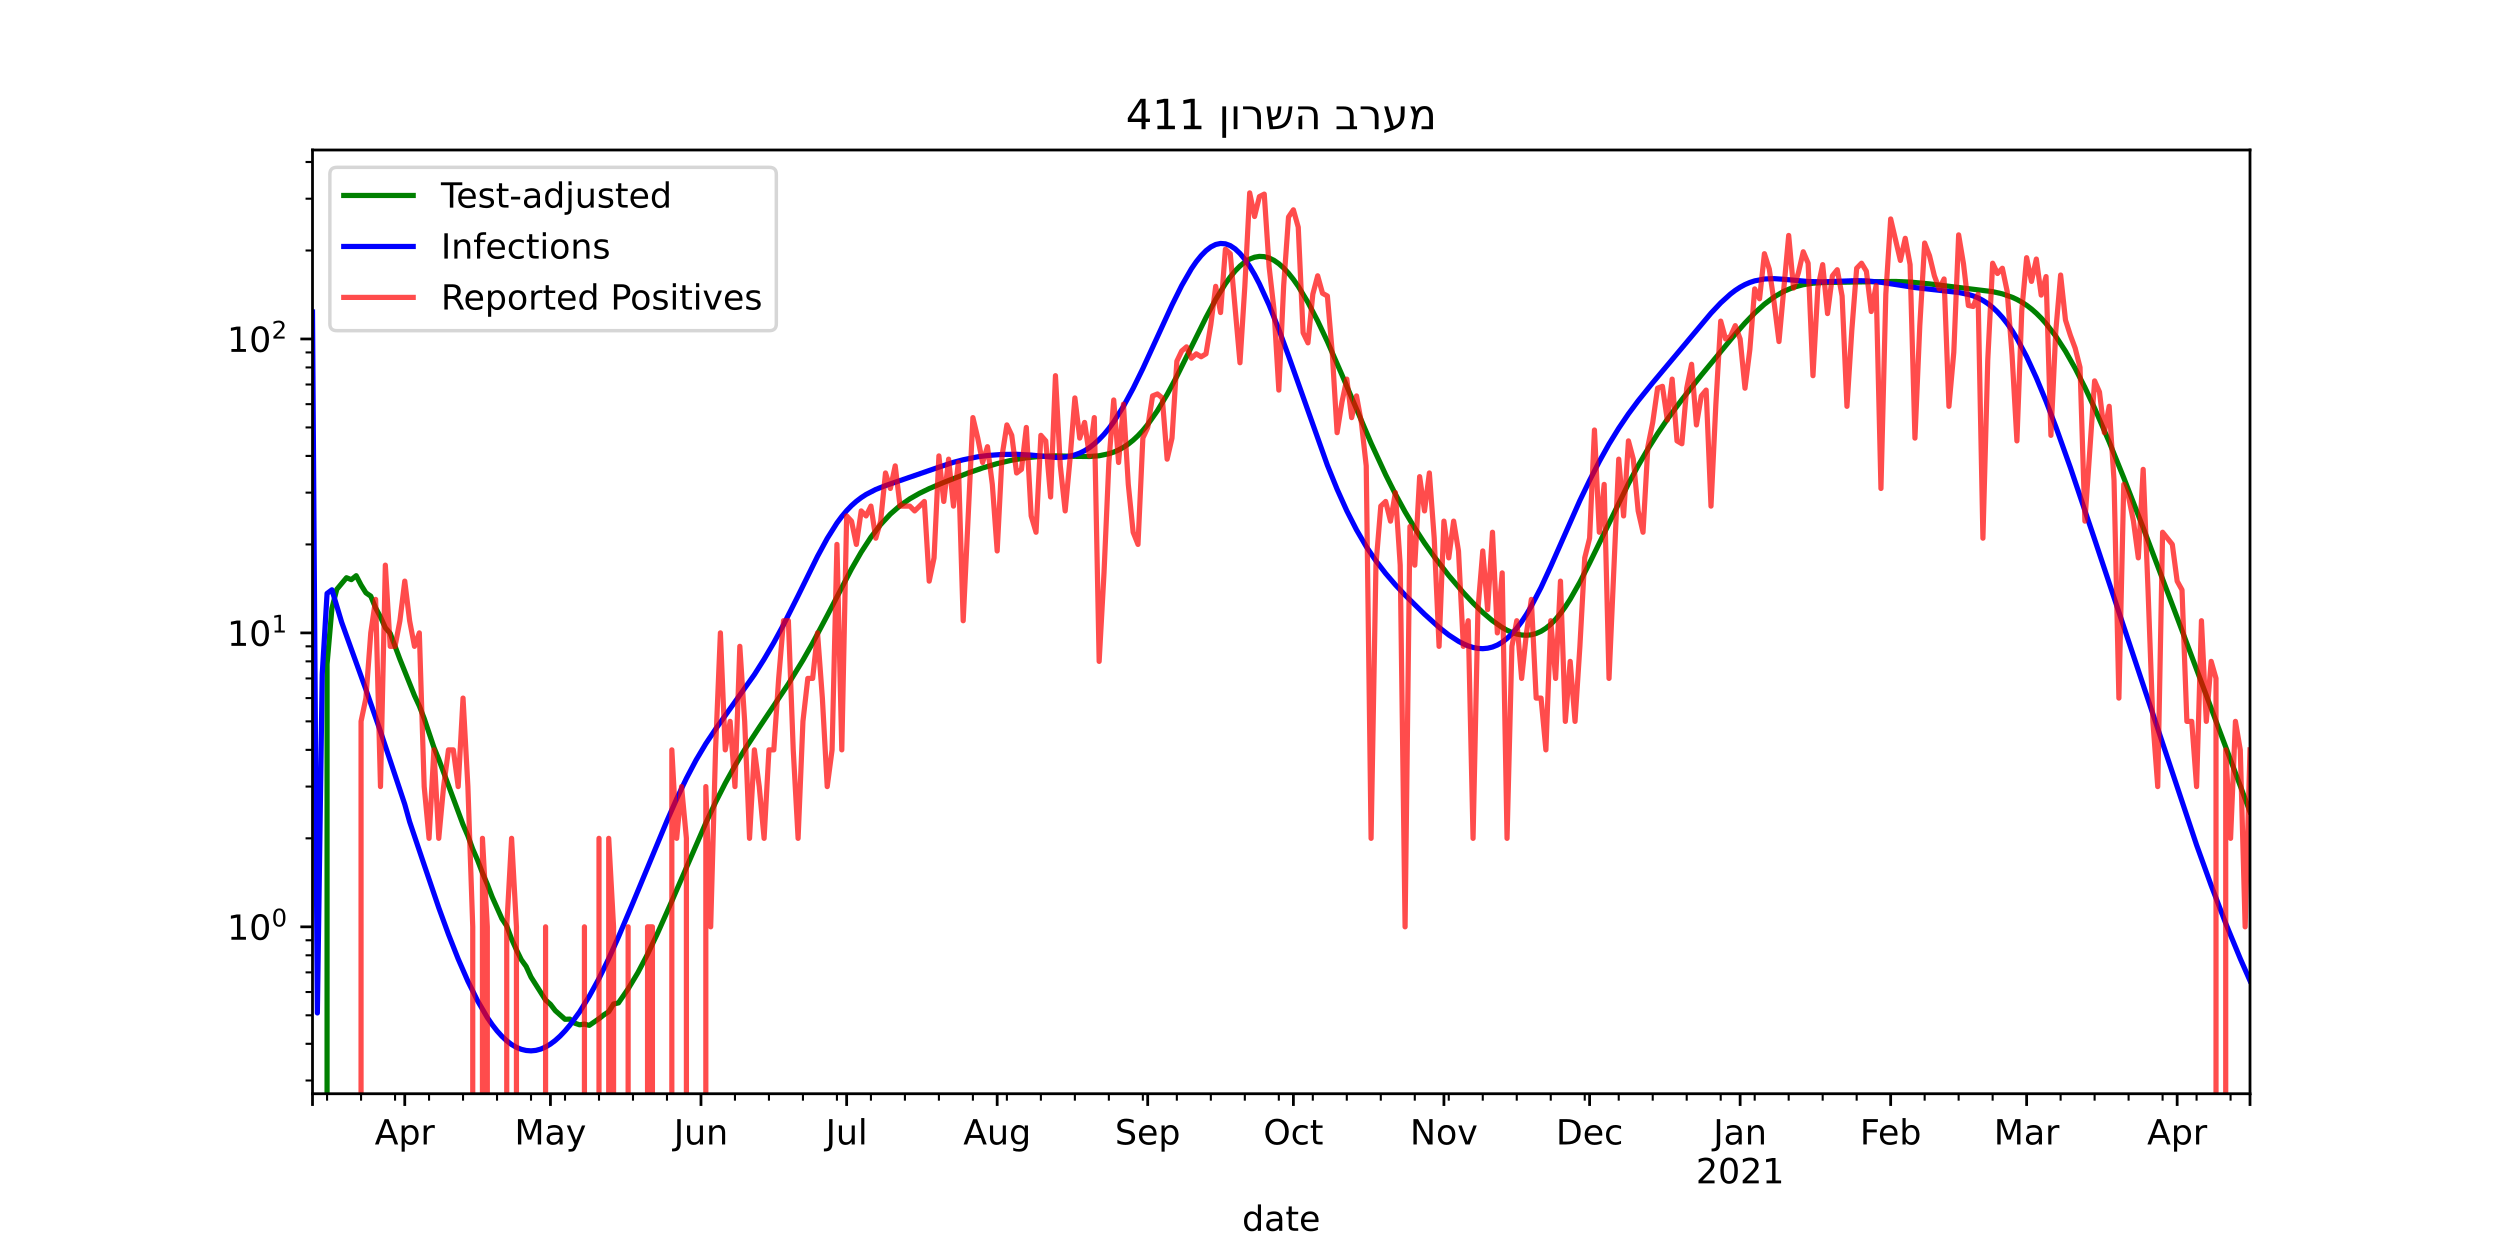 <?xml version="1.0" encoding="utf-8" standalone="no"?>
<!DOCTYPE svg PUBLIC "-//W3C//DTD SVG 1.1//EN"
  "http://www.w3.org/Graphics/SVG/1.1/DTD/svg11.dtd">
<!-- Created with matplotlib (https://matplotlib.org/) -->
<svg height="360pt" version="1.1" viewBox="0 0 720 360" width="720pt" xmlns="http://www.w3.org/2000/svg" xmlns:xlink="http://www.w3.org/1999/xlink">
 <defs>
  <style type="text/css">*{stroke-linecap:butt;stroke-linejoin:round;}</style>
 </defs>
 <g id="figure_1">
  <g id="patch_1">
   <path d="M 0 360 
L 720 360 
L 720 0 
L 0 0 
z
" style="fill:#ffffff;"/>
  </g>
  <g id="axes_1">
   <g id="patch_2">
    <path d="M 90 315 
L 648 315 
L 648 43.2 
L 90 43.2 
z
" style="fill:#ffffff;"/>
   </g>
   <g id="matplotlib.axis_1">
    <g id="xtick_1">
     <g id="line2d_1">
      <defs>
       <path d="M 0 0 
L 0 3.5 
" id="m0751a3c894" style="stroke:#000000;stroke-width:0.8;"/>
      </defs>
      <g>
       <use style="stroke:#000000;stroke-width:0.8;" x="90" xlink:href="#m0751a3c894" y="315"/>
      </g>
     </g>
    </g>
    <g id="xtick_2">
     <g id="line2d_2">
      <g>
       <use style="stroke:#000000;stroke-width:0.8;" x="116.571" xlink:href="#m0751a3c894" y="315"/>
      </g>
     </g>
     <g id="text_1">
      <!-- Apr -->
      <g transform="translate(107.921 329.598)scale(0.1 -0.1)">
       <defs>
        <path d="M 34.188 63.188 
L 20.797 26.906 
L 47.609 26.906 
z
M 28.609 72.906 
L 39.797 72.906 
L 67.578 0 
L 57.328 0 
L 50.688 18.703 
L 17.828 18.703 
L 11.188 0 
L 0.781 0 
z
" id="DejaVuSans-65"/>
        <path d="M 18.109 8.203 
L 18.109 -20.797 
L 9.078 -20.797 
L 9.078 54.688 
L 18.109 54.688 
L 18.109 46.391 
Q 20.953 51.266 25.266 53.625 
Q 29.594 56 35.594 56 
Q 45.562 56 51.781 48.094 
Q 58.016 40.188 58.016 27.297 
Q 58.016 14.406 51.781 6.484 
Q 45.562 -1.422 35.594 -1.422 
Q 29.594 -1.422 25.266 0.953 
Q 20.953 3.328 18.109 8.203 
z
M 48.688 27.297 
Q 48.688 37.203 44.609 42.844 
Q 40.531 48.484 33.406 48.484 
Q 26.266 48.484 22.188 42.844 
Q 18.109 37.203 18.109 27.297 
Q 18.109 17.391 22.188 11.75 
Q 26.266 6.109 33.406 6.109 
Q 40.531 6.109 44.609 11.75 
Q 48.688 17.391 48.688 27.297 
z
" id="DejaVuSans-112"/>
        <path d="M 41.109 46.297 
Q 39.594 47.172 37.812 47.578 
Q 36.031 48 33.891 48 
Q 26.266 48 22.188 43.047 
Q 18.109 38.094 18.109 28.812 
L 18.109 0 
L 9.078 0 
L 9.078 54.688 
L 18.109 54.688 
L 18.109 46.188 
Q 20.953 51.172 25.484 53.578 
Q 30.031 56 36.531 56 
Q 37.453 56 38.578 55.875 
Q 39.703 55.766 41.062 55.516 
z
" id="DejaVuSans-114"/>
       </defs>
       <use xlink:href="#DejaVuSans-65"/>
       <use x="68.408" xlink:href="#DejaVuSans-112"/>
       <use x="131.885" xlink:href="#DejaVuSans-114"/>
      </g>
     </g>
    </g>
    <g id="xtick_3">
     <g id="line2d_3">
      <g>
       <use style="stroke:#000000;stroke-width:0.8;" x="158.526" xlink:href="#m0751a3c894" y="315"/>
      </g>
     </g>
     <g id="text_2">
      <!-- May -->
      <g transform="translate(148.189 329.598)scale(0.1 -0.1)">
       <defs>
        <path d="M 9.812 72.906 
L 24.516 72.906 
L 43.109 23.297 
L 61.812 72.906 
L 76.516 72.906 
L 76.516 0 
L 66.891 0 
L 66.891 64.016 
L 48.094 14.016 
L 38.188 14.016 
L 19.391 64.016 
L 19.391 0 
L 9.812 0 
z
" id="DejaVuSans-77"/>
        <path d="M 34.281 27.484 
Q 23.391 27.484 19.188 25 
Q 14.984 22.516 14.984 16.5 
Q 14.984 11.719 18.141 8.906 
Q 21.297 6.109 26.703 6.109 
Q 34.188 6.109 38.703 11.406 
Q 43.219 16.703 43.219 25.484 
L 43.219 27.484 
z
M 52.203 31.203 
L 52.203 0 
L 43.219 0 
L 43.219 8.297 
Q 40.141 3.328 35.547 0.953 
Q 30.953 -1.422 24.312 -1.422 
Q 15.922 -1.422 10.953 3.297 
Q 6 8.016 6 15.922 
Q 6 25.141 12.172 29.828 
Q 18.359 34.516 30.609 34.516 
L 43.219 34.516 
L 43.219 35.406 
Q 43.219 41.609 39.141 45 
Q 35.062 48.391 27.688 48.391 
Q 23 48.391 18.547 47.266 
Q 14.109 46.141 10.016 43.891 
L 10.016 52.203 
Q 14.938 54.109 19.578 55.047 
Q 24.219 56 28.609 56 
Q 40.484 56 46.344 49.844 
Q 52.203 43.703 52.203 31.203 
z
" id="DejaVuSans-97"/>
        <path d="M 32.172 -5.078 
Q 28.375 -14.844 24.75 -17.812 
Q 21.141 -20.797 15.094 -20.797 
L 7.906 -20.797 
L 7.906 -13.281 
L 13.188 -13.281 
Q 16.891 -13.281 18.938 -11.516 
Q 21 -9.766 23.484 -3.219 
L 25.094 0.875 
L 2.984 54.688 
L 12.5 54.688 
L 29.594 11.922 
L 46.688 54.688 
L 56.203 54.688 
z
" id="DejaVuSans-121"/>
       </defs>
       <use xlink:href="#DejaVuSans-77"/>
       <use x="86.279" xlink:href="#DejaVuSans-97"/>
       <use x="147.559" xlink:href="#DejaVuSans-121"/>
      </g>
     </g>
    </g>
    <g id="xtick_4">
     <g id="line2d_4">
      <g>
       <use style="stroke:#000000;stroke-width:0.8;" x="201.88" xlink:href="#m0751a3c894" y="315"/>
      </g>
     </g>
     <g id="text_3">
      <!-- Jun -->
      <g transform="translate(194.067 329.598)scale(0.1 -0.1)">
       <defs>
        <path d="M 9.812 72.906 
L 19.672 72.906 
L 19.672 5.078 
Q 19.672 -8.109 14.672 -14.062 
Q 9.672 -20.016 -1.422 -20.016 
L -5.172 -20.016 
L -5.172 -11.719 
L -2.094 -11.719 
Q 4.438 -11.719 7.125 -8.047 
Q 9.812 -4.391 9.812 5.078 
z
" id="DejaVuSans-74"/>
        <path d="M 8.5 21.578 
L 8.5 54.688 
L 17.484 54.688 
L 17.484 21.922 
Q 17.484 14.156 20.5 10.266 
Q 23.531 6.391 29.594 6.391 
Q 36.859 6.391 41.078 11.031 
Q 45.312 15.672 45.312 23.688 
L 45.312 54.688 
L 54.297 54.688 
L 54.297 0 
L 45.312 0 
L 45.312 8.406 
Q 42.047 3.422 37.719 1 
Q 33.406 -1.422 27.688 -1.422 
Q 18.266 -1.422 13.375 4.438 
Q 8.5 10.297 8.5 21.578 
z
M 31.109 56 
z
" id="DejaVuSans-117"/>
        <path d="M 54.891 33.016 
L 54.891 0 
L 45.906 0 
L 45.906 32.719 
Q 45.906 40.484 42.875 44.328 
Q 39.844 48.188 33.797 48.188 
Q 26.516 48.188 22.312 43.547 
Q 18.109 38.922 18.109 30.906 
L 18.109 0 
L 9.078 0 
L 9.078 54.688 
L 18.109 54.688 
L 18.109 46.188 
Q 21.344 51.125 25.703 53.562 
Q 30.078 56 35.797 56 
Q 45.219 56 50.047 50.172 
Q 54.891 44.344 54.891 33.016 
z
" id="DejaVuSans-110"/>
       </defs>
       <use xlink:href="#DejaVuSans-74"/>
       <use x="29.492" xlink:href="#DejaVuSans-117"/>
       <use x="92.871" xlink:href="#DejaVuSans-110"/>
      </g>
     </g>
    </g>
    <g id="xtick_5">
     <g id="line2d_5">
      <g>
       <use style="stroke:#000000;stroke-width:0.8;" x="243.835" xlink:href="#m0751a3c894" y="315"/>
      </g>
     </g>
     <g id="text_4">
      <!-- Jul -->
      <g transform="translate(237.802 329.598)scale(0.1 -0.1)">
       <defs>
        <path d="M 9.422 75.984 
L 18.406 75.984 
L 18.406 0 
L 9.422 0 
z
" id="DejaVuSans-108"/>
       </defs>
       <use xlink:href="#DejaVuSans-74"/>
       <use x="29.492" xlink:href="#DejaVuSans-117"/>
       <use x="92.871" xlink:href="#DejaVuSans-108"/>
      </g>
     </g>
    </g>
    <g id="xtick_6">
     <g id="line2d_6">
      <g>
       <use style="stroke:#000000;stroke-width:0.8;" x="287.188" xlink:href="#m0751a3c894" y="315"/>
      </g>
     </g>
     <g id="text_5">
      <!-- Aug -->
      <g transform="translate(277.425 329.598)scale(0.1 -0.1)">
       <defs>
        <path d="M 45.406 27.984 
Q 45.406 37.75 41.375 43.109 
Q 37.359 48.484 30.078 48.484 
Q 22.859 48.484 18.828 43.109 
Q 14.797 37.75 14.797 27.984 
Q 14.797 18.266 18.828 12.891 
Q 22.859 7.516 30.078 7.516 
Q 37.359 7.516 41.375 12.891 
Q 45.406 18.266 45.406 27.984 
z
M 54.391 6.781 
Q 54.391 -7.172 48.188 -13.984 
Q 42 -20.797 29.203 -20.797 
Q 24.469 -20.797 20.266 -20.094 
Q 16.062 -19.391 12.109 -17.922 
L 12.109 -9.188 
Q 16.062 -11.328 19.922 -12.344 
Q 23.781 -13.375 27.781 -13.375 
Q 36.625 -13.375 41.016 -8.766 
Q 45.406 -4.156 45.406 5.172 
L 45.406 9.625 
Q 42.625 4.781 38.281 2.391 
Q 33.938 0 27.875 0 
Q 17.828 0 11.672 7.656 
Q 5.516 15.328 5.516 27.984 
Q 5.516 40.672 11.672 48.328 
Q 17.828 56 27.875 56 
Q 33.938 56 38.281 53.609 
Q 42.625 51.219 45.406 46.391 
L 45.406 54.688 
L 54.391 54.688 
z
" id="DejaVuSans-103"/>
       </defs>
       <use xlink:href="#DejaVuSans-65"/>
       <use x="68.408" xlink:href="#DejaVuSans-117"/>
       <use x="131.787" xlink:href="#DejaVuSans-103"/>
      </g>
     </g>
    </g>
    <g id="xtick_7">
     <g id="line2d_7">
      <g>
       <use style="stroke:#000000;stroke-width:0.8;" x="330.541" xlink:href="#m0751a3c894" y="315"/>
      </g>
     </g>
     <g id="text_6">
      <!-- Sep -->
      <g transform="translate(321.116 329.598)scale(0.1 -0.1)">
       <defs>
        <path d="M 53.516 70.516 
L 53.516 60.891 
Q 47.906 63.578 42.922 64.891 
Q 37.938 66.219 33.297 66.219 
Q 25.25 66.219 20.875 63.094 
Q 16.5 59.969 16.5 54.203 
Q 16.5 49.359 19.406 46.891 
Q 22.312 44.438 30.422 42.922 
L 36.375 41.703 
Q 47.406 39.594 52.656 34.297 
Q 57.906 29 57.906 20.125 
Q 57.906 9.516 50.797 4.047 
Q 43.703 -1.422 29.984 -1.422 
Q 24.812 -1.422 18.969 -0.25 
Q 13.141 0.922 6.891 3.219 
L 6.891 13.375 
Q 12.891 10.016 18.656 8.297 
Q 24.422 6.594 29.984 6.594 
Q 38.422 6.594 43.016 9.906 
Q 47.609 13.234 47.609 19.391 
Q 47.609 24.75 44.312 27.781 
Q 41.016 30.812 33.5 32.328 
L 27.484 33.5 
Q 16.453 35.688 11.516 40.375 
Q 6.594 45.062 6.594 53.422 
Q 6.594 63.094 13.406 68.656 
Q 20.219 74.219 32.172 74.219 
Q 37.312 74.219 42.625 73.281 
Q 47.953 72.359 53.516 70.516 
z
" id="DejaVuSans-83"/>
        <path d="M 56.203 29.594 
L 56.203 25.203 
L 14.891 25.203 
Q 15.484 15.922 20.484 11.062 
Q 25.484 6.203 34.422 6.203 
Q 39.594 6.203 44.453 7.469 
Q 49.312 8.734 54.109 11.281 
L 54.109 2.781 
Q 49.266 0.734 44.188 -0.344 
Q 39.109 -1.422 33.891 -1.422 
Q 20.797 -1.422 13.156 6.188 
Q 5.516 13.812 5.516 26.812 
Q 5.516 40.234 12.766 48.109 
Q 20.016 56 32.328 56 
Q 43.359 56 49.781 48.891 
Q 56.203 41.797 56.203 29.594 
z
M 47.219 32.234 
Q 47.125 39.594 43.094 43.984 
Q 39.062 48.391 32.422 48.391 
Q 24.906 48.391 20.391 44.141 
Q 15.875 39.891 15.188 32.172 
z
" id="DejaVuSans-101"/>
       </defs>
       <use xlink:href="#DejaVuSans-83"/>
       <use x="63.477" xlink:href="#DejaVuSans-101"/>
       <use x="125" xlink:href="#DejaVuSans-112"/>
      </g>
     </g>
    </g>
    <g id="xtick_8">
     <g id="line2d_8">
      <g>
       <use style="stroke:#000000;stroke-width:0.8;" x="372.496" xlink:href="#m0751a3c894" y="315"/>
      </g>
     </g>
     <g id="text_7">
      <!-- Oct -->
      <g transform="translate(363.851 329.598)scale(0.1 -0.1)">
       <defs>
        <path d="M 39.406 66.219 
Q 28.656 66.219 22.328 58.203 
Q 16.016 50.203 16.016 36.375 
Q 16.016 22.609 22.328 14.594 
Q 28.656 6.594 39.406 6.594 
Q 50.141 6.594 56.422 14.594 
Q 62.703 22.609 62.703 36.375 
Q 62.703 50.203 56.422 58.203 
Q 50.141 66.219 39.406 66.219 
z
M 39.406 74.219 
Q 54.734 74.219 63.906 63.938 
Q 73.094 53.656 73.094 36.375 
Q 73.094 19.141 63.906 8.859 
Q 54.734 -1.422 39.406 -1.422 
Q 24.031 -1.422 14.812 8.828 
Q 5.609 19.094 5.609 36.375 
Q 5.609 53.656 14.812 63.938 
Q 24.031 74.219 39.406 74.219 
z
" id="DejaVuSans-79"/>
        <path d="M 48.781 52.594 
L 48.781 44.188 
Q 44.969 46.297 41.141 47.344 
Q 37.312 48.391 33.406 48.391 
Q 24.656 48.391 19.812 42.844 
Q 14.984 37.312 14.984 27.297 
Q 14.984 17.281 19.812 11.734 
Q 24.656 6.203 33.406 6.203 
Q 37.312 6.203 41.141 7.25 
Q 44.969 8.297 48.781 10.406 
L 48.781 2.094 
Q 45.016 0.344 40.984 -0.531 
Q 36.969 -1.422 32.422 -1.422 
Q 20.062 -1.422 12.781 6.344 
Q 5.516 14.109 5.516 27.297 
Q 5.516 40.672 12.859 48.328 
Q 20.219 56 33.016 56 
Q 37.156 56 41.109 55.141 
Q 45.062 54.297 48.781 52.594 
z
" id="DejaVuSans-99"/>
        <path d="M 18.312 70.219 
L 18.312 54.688 
L 36.812 54.688 
L 36.812 47.703 
L 18.312 47.703 
L 18.312 18.016 
Q 18.312 11.328 20.141 9.422 
Q 21.969 7.516 27.594 7.516 
L 36.812 7.516 
L 36.812 0 
L 27.594 0 
Q 17.188 0 13.234 3.875 
Q 9.281 7.766 9.281 18.016 
L 9.281 47.703 
L 2.688 47.703 
L 2.688 54.688 
L 9.281 54.688 
L 9.281 70.219 
z
" id="DejaVuSans-116"/>
       </defs>
       <use xlink:href="#DejaVuSans-79"/>
       <use x="78.711" xlink:href="#DejaVuSans-99"/>
       <use x="133.691" xlink:href="#DejaVuSans-116"/>
      </g>
     </g>
    </g>
    <g id="xtick_9">
     <g id="line2d_9">
      <g>
       <use style="stroke:#000000;stroke-width:0.8;" x="415.85" xlink:href="#m0751a3c894" y="315"/>
      </g>
     </g>
     <g id="text_8">
      <!-- Nov -->
      <g transform="translate(406.09 329.598)scale(0.1 -0.1)">
       <defs>
        <path d="M 9.812 72.906 
L 23.094 72.906 
L 55.422 11.922 
L 55.422 72.906 
L 64.984 72.906 
L 64.984 0 
L 51.703 0 
L 19.391 60.984 
L 19.391 0 
L 9.812 0 
z
" id="DejaVuSans-78"/>
        <path d="M 30.609 48.391 
Q 23.391 48.391 19.188 42.75 
Q 14.984 37.109 14.984 27.297 
Q 14.984 17.484 19.156 11.844 
Q 23.344 6.203 30.609 6.203 
Q 37.797 6.203 41.984 11.859 
Q 46.188 17.531 46.188 27.297 
Q 46.188 37.016 41.984 42.703 
Q 37.797 48.391 30.609 48.391 
z
M 30.609 56 
Q 42.328 56 49.016 48.375 
Q 55.719 40.766 55.719 27.297 
Q 55.719 13.875 49.016 6.219 
Q 42.328 -1.422 30.609 -1.422 
Q 18.844 -1.422 12.172 6.219 
Q 5.516 13.875 5.516 27.297 
Q 5.516 40.766 12.172 48.375 
Q 18.844 56 30.609 56 
z
" id="DejaVuSans-111"/>
        <path d="M 2.984 54.688 
L 12.5 54.688 
L 29.594 8.797 
L 46.688 54.688 
L 56.203 54.688 
L 35.688 0 
L 23.484 0 
z
" id="DejaVuSans-118"/>
       </defs>
       <use xlink:href="#DejaVuSans-78"/>
       <use x="74.805" xlink:href="#DejaVuSans-111"/>
       <use x="135.986" xlink:href="#DejaVuSans-118"/>
      </g>
     </g>
    </g>
    <g id="xtick_10">
     <g id="line2d_10">
      <g>
       <use style="stroke:#000000;stroke-width:0.8;" x="457.805" xlink:href="#m0751a3c894" y="315"/>
      </g>
     </g>
     <g id="text_9">
      <!-- Dec -->
      <g transform="translate(448.129 329.598)scale(0.1 -0.1)">
       <defs>
        <path d="M 19.672 64.797 
L 19.672 8.109 
L 31.594 8.109 
Q 46.688 8.109 53.688 14.938 
Q 60.688 21.781 60.688 36.531 
Q 60.688 51.172 53.688 57.984 
Q 46.688 64.797 31.594 64.797 
z
M 9.812 72.906 
L 30.078 72.906 
Q 51.266 72.906 61.172 64.094 
Q 71.094 55.281 71.094 36.531 
Q 71.094 17.672 61.125 8.828 
Q 51.172 0 30.078 0 
L 9.812 0 
z
" id="DejaVuSans-68"/>
       </defs>
       <use xlink:href="#DejaVuSans-68"/>
       <use x="77.002" xlink:href="#DejaVuSans-101"/>
       <use x="138.525" xlink:href="#DejaVuSans-99"/>
      </g>
     </g>
    </g>
    <g id="xtick_11">
     <g id="line2d_11">
      <g>
       <use style="stroke:#000000;stroke-width:0.8;" x="501.158" xlink:href="#m0751a3c894" y="315"/>
      </g>
     </g>
     <g id="text_10">
      <!-- Jan -->
      <g transform="translate(493.45 329.598)scale(0.1 -0.1)">
       <use xlink:href="#DejaVuSans-74"/>
       <use x="29.492" xlink:href="#DejaVuSans-97"/>
       <use x="90.771" xlink:href="#DejaVuSans-110"/>
      </g>
      <!-- 2021 -->
      <g transform="translate(488.433 340.796)scale(0.1 -0.1)">
       <defs>
        <path d="M 19.188 8.297 
L 53.609 8.297 
L 53.609 0 
L 7.328 0 
L 7.328 8.297 
Q 12.938 14.109 22.625 23.891 
Q 32.328 33.688 34.812 36.531 
Q 39.547 41.844 41.422 45.531 
Q 43.312 49.219 43.312 52.781 
Q 43.312 58.594 39.234 62.25 
Q 35.156 65.922 28.609 65.922 
Q 23.969 65.922 18.812 64.312 
Q 13.672 62.703 7.812 59.422 
L 7.812 69.391 
Q 13.766 71.781 18.938 73 
Q 24.125 74.219 28.422 74.219 
Q 39.75 74.219 46.484 68.547 
Q 53.219 62.891 53.219 53.422 
Q 53.219 48.922 51.531 44.891 
Q 49.859 40.875 45.406 35.406 
Q 44.188 33.984 37.641 27.219 
Q 31.109 20.453 19.188 8.297 
z
" id="DejaVuSans-50"/>
        <path d="M 31.781 66.406 
Q 24.172 66.406 20.328 58.906 
Q 16.5 51.422 16.5 36.375 
Q 16.5 21.391 20.328 13.891 
Q 24.172 6.391 31.781 6.391 
Q 39.453 6.391 43.281 13.891 
Q 47.125 21.391 47.125 36.375 
Q 47.125 51.422 43.281 58.906 
Q 39.453 66.406 31.781 66.406 
z
M 31.781 74.219 
Q 44.047 74.219 50.516 64.516 
Q 56.984 54.828 56.984 36.375 
Q 56.984 17.969 50.516 8.266 
Q 44.047 -1.422 31.781 -1.422 
Q 19.531 -1.422 13.062 8.266 
Q 6.594 17.969 6.594 36.375 
Q 6.594 54.828 13.062 64.516 
Q 19.531 74.219 31.781 74.219 
z
" id="DejaVuSans-48"/>
        <path d="M 12.406 8.297 
L 28.516 8.297 
L 28.516 63.922 
L 10.984 60.406 
L 10.984 69.391 
L 28.422 72.906 
L 38.281 72.906 
L 38.281 8.297 
L 54.391 8.297 
L 54.391 0 
L 12.406 0 
z
" id="DejaVuSans-49"/>
       </defs>
       <use xlink:href="#DejaVuSans-50"/>
       <use x="63.623" xlink:href="#DejaVuSans-48"/>
       <use x="127.246" xlink:href="#DejaVuSans-50"/>
       <use x="190.869" xlink:href="#DejaVuSans-49"/>
      </g>
     </g>
    </g>
    <g id="xtick_12">
     <g id="line2d_12">
      <g>
       <use style="stroke:#000000;stroke-width:0.8;" x="544.511" xlink:href="#m0751a3c894" y="315"/>
      </g>
     </g>
     <g id="text_11">
      <!-- Feb -->
      <g transform="translate(535.66 329.598)scale(0.1 -0.1)">
       <defs>
        <path d="M 9.812 72.906 
L 51.703 72.906 
L 51.703 64.594 
L 19.672 64.594 
L 19.672 43.109 
L 48.578 43.109 
L 48.578 34.812 
L 19.672 34.812 
L 19.672 0 
L 9.812 0 
z
" id="DejaVuSans-70"/>
        <path d="M 48.688 27.297 
Q 48.688 37.203 44.609 42.844 
Q 40.531 48.484 33.406 48.484 
Q 26.266 48.484 22.188 42.844 
Q 18.109 37.203 18.109 27.297 
Q 18.109 17.391 22.188 11.75 
Q 26.266 6.109 33.406 6.109 
Q 40.531 6.109 44.609 11.75 
Q 48.688 17.391 48.688 27.297 
z
M 18.109 46.391 
Q 20.953 51.266 25.266 53.625 
Q 29.594 56 35.594 56 
Q 45.562 56 51.781 48.094 
Q 58.016 40.188 58.016 27.297 
Q 58.016 14.406 51.781 6.484 
Q 45.562 -1.422 35.594 -1.422 
Q 29.594 -1.422 25.266 0.953 
Q 20.953 3.328 18.109 8.203 
L 18.109 0 
L 9.078 0 
L 9.078 75.984 
L 18.109 75.984 
z
" id="DejaVuSans-98"/>
       </defs>
       <use xlink:href="#DejaVuSans-70"/>
       <use x="52.02" xlink:href="#DejaVuSans-101"/>
       <use x="113.543" xlink:href="#DejaVuSans-98"/>
      </g>
     </g>
    </g>
    <g id="xtick_13">
     <g id="line2d_13">
      <g>
       <use style="stroke:#000000;stroke-width:0.8;" x="583.669" xlink:href="#m0751a3c894" y="315"/>
      </g>
     </g>
     <g id="text_12">
      <!-- Mar -->
      <g transform="translate(574.236 329.598)scale(0.1 -0.1)">
       <use xlink:href="#DejaVuSans-77"/>
       <use x="86.279" xlink:href="#DejaVuSans-97"/>
       <use x="147.559" xlink:href="#DejaVuSans-114"/>
      </g>
     </g>
    </g>
    <g id="xtick_14">
     <g id="line2d_14">
      <g>
       <use style="stroke:#000000;stroke-width:0.8;" x="627.023" xlink:href="#m0751a3c894" y="315"/>
      </g>
     </g>
     <g id="text_13">
      <!-- Apr -->
      <g transform="translate(618.373 329.598)scale(0.1 -0.1)">
       <use xlink:href="#DejaVuSans-65"/>
       <use x="68.408" xlink:href="#DejaVuSans-112"/>
       <use x="131.885" xlink:href="#DejaVuSans-114"/>
      </g>
     </g>
    </g>
    <g id="xtick_15">
     <g id="line2d_15">
      <g>
       <use style="stroke:#000000;stroke-width:0.8;" x="648" xlink:href="#m0751a3c894" y="315"/>
      </g>
     </g>
    </g>
    <g id="xtick_16">
     <g id="line2d_16">
      <defs>
       <path d="M 0 0 
L 0 2 
" id="m1585ba8f4c" style="stroke:#000000;stroke-width:0.6;"/>
      </defs>
      <g>
       <use style="stroke:#000000;stroke-width:0.6;" x="94.195" xlink:href="#m1585ba8f4c" y="315"/>
      </g>
     </g>
    </g>
    <g id="xtick_17">
     <g id="line2d_17">
      <g>
       <use style="stroke:#000000;stroke-width:0.6;" x="103.985" xlink:href="#m1585ba8f4c" y="315"/>
      </g>
     </g>
    </g>
    <g id="xtick_18">
     <g id="line2d_18">
      <g>
       <use style="stroke:#000000;stroke-width:0.6;" x="113.774" xlink:href="#m1585ba8f4c" y="315"/>
      </g>
     </g>
    </g>
    <g id="xtick_19">
     <g id="line2d_19">
      <g>
       <use style="stroke:#000000;stroke-width:0.6;" x="123.564" xlink:href="#m1585ba8f4c" y="315"/>
      </g>
     </g>
    </g>
    <g id="xtick_20">
     <g id="line2d_20">
      <g>
       <use style="stroke:#000000;stroke-width:0.6;" x="133.353" xlink:href="#m1585ba8f4c" y="315"/>
      </g>
     </g>
    </g>
    <g id="xtick_21">
     <g id="line2d_21">
      <g>
       <use style="stroke:#000000;stroke-width:0.6;" x="143.143" xlink:href="#m1585ba8f4c" y="315"/>
      </g>
     </g>
    </g>
    <g id="xtick_22">
     <g id="line2d_22">
      <g>
       <use style="stroke:#000000;stroke-width:0.6;" x="152.932" xlink:href="#m1585ba8f4c" y="315"/>
      </g>
     </g>
    </g>
    <g id="xtick_23">
     <g id="line2d_23">
      <g>
       <use style="stroke:#000000;stroke-width:0.6;" x="162.722" xlink:href="#m1585ba8f4c" y="315"/>
      </g>
     </g>
    </g>
    <g id="xtick_24">
     <g id="line2d_24">
      <g>
       <use style="stroke:#000000;stroke-width:0.6;" x="172.511" xlink:href="#m1585ba8f4c" y="315"/>
      </g>
     </g>
    </g>
    <g id="xtick_25">
     <g id="line2d_25">
      <g>
       <use style="stroke:#000000;stroke-width:0.6;" x="182.301" xlink:href="#m1585ba8f4c" y="315"/>
      </g>
     </g>
    </g>
    <g id="xtick_26">
     <g id="line2d_26">
      <g>
       <use style="stroke:#000000;stroke-width:0.6;" x="192.09" xlink:href="#m1585ba8f4c" y="315"/>
      </g>
     </g>
    </g>
    <g id="xtick_27">
     <g id="line2d_27">
      <g>
       <use style="stroke:#000000;stroke-width:0.6;" x="211.669" xlink:href="#m1585ba8f4c" y="315"/>
      </g>
     </g>
    </g>
    <g id="xtick_28">
     <g id="line2d_28">
      <g>
       <use style="stroke:#000000;stroke-width:0.6;" x="221.459" xlink:href="#m1585ba8f4c" y="315"/>
      </g>
     </g>
    </g>
    <g id="xtick_29">
     <g id="line2d_29">
      <g>
       <use style="stroke:#000000;stroke-width:0.6;" x="231.248" xlink:href="#m1585ba8f4c" y="315"/>
      </g>
     </g>
    </g>
    <g id="xtick_30">
     <g id="line2d_30">
      <g>
       <use style="stroke:#000000;stroke-width:0.6;" x="241.038" xlink:href="#m1585ba8f4c" y="315"/>
      </g>
     </g>
    </g>
    <g id="xtick_31">
     <g id="line2d_31">
      <g>
       <use style="stroke:#000000;stroke-width:0.6;" x="250.827" xlink:href="#m1585ba8f4c" y="315"/>
      </g>
     </g>
    </g>
    <g id="xtick_32">
     <g id="line2d_32">
      <g>
       <use style="stroke:#000000;stroke-width:0.6;" x="260.617" xlink:href="#m1585ba8f4c" y="315"/>
      </g>
     </g>
    </g>
    <g id="xtick_33">
     <g id="line2d_33">
      <g>
       <use style="stroke:#000000;stroke-width:0.6;" x="270.406" xlink:href="#m1585ba8f4c" y="315"/>
      </g>
     </g>
    </g>
    <g id="xtick_34">
     <g id="line2d_34">
      <g>
       <use style="stroke:#000000;stroke-width:0.6;" x="280.195" xlink:href="#m1585ba8f4c" y="315"/>
      </g>
     </g>
    </g>
    <g id="xtick_35">
     <g id="line2d_35">
      <g>
       <use style="stroke:#000000;stroke-width:0.6;" x="289.985" xlink:href="#m1585ba8f4c" y="315"/>
      </g>
     </g>
    </g>
    <g id="xtick_36">
     <g id="line2d_36">
      <g>
       <use style="stroke:#000000;stroke-width:0.6;" x="299.774" xlink:href="#m1585ba8f4c" y="315"/>
      </g>
     </g>
    </g>
    <g id="xtick_37">
     <g id="line2d_37">
      <g>
       <use style="stroke:#000000;stroke-width:0.6;" x="309.564" xlink:href="#m1585ba8f4c" y="315"/>
      </g>
     </g>
    </g>
    <g id="xtick_38">
     <g id="line2d_38">
      <g>
       <use style="stroke:#000000;stroke-width:0.6;" x="319.353" xlink:href="#m1585ba8f4c" y="315"/>
      </g>
     </g>
    </g>
    <g id="xtick_39">
     <g id="line2d_39">
      <g>
       <use style="stroke:#000000;stroke-width:0.6;" x="329.143" xlink:href="#m1585ba8f4c" y="315"/>
      </g>
     </g>
    </g>
    <g id="xtick_40">
     <g id="line2d_40">
      <g>
       <use style="stroke:#000000;stroke-width:0.6;" x="338.932" xlink:href="#m1585ba8f4c" y="315"/>
      </g>
     </g>
    </g>
    <g id="xtick_41">
     <g id="line2d_41">
      <g>
       <use style="stroke:#000000;stroke-width:0.6;" x="348.722" xlink:href="#m1585ba8f4c" y="315"/>
      </g>
     </g>
    </g>
    <g id="xtick_42">
     <g id="line2d_42">
      <g>
       <use style="stroke:#000000;stroke-width:0.6;" x="358.511" xlink:href="#m1585ba8f4c" y="315"/>
      </g>
     </g>
    </g>
    <g id="xtick_43">
     <g id="line2d_43">
      <g>
       <use style="stroke:#000000;stroke-width:0.6;" x="368.301" xlink:href="#m1585ba8f4c" y="315"/>
      </g>
     </g>
    </g>
    <g id="xtick_44">
     <g id="line2d_44">
      <g>
       <use style="stroke:#000000;stroke-width:0.6;" x="378.09" xlink:href="#m1585ba8f4c" y="315"/>
      </g>
     </g>
    </g>
    <g id="xtick_45">
     <g id="line2d_45">
      <g>
       <use style="stroke:#000000;stroke-width:0.6;" x="387.88" xlink:href="#m1585ba8f4c" y="315"/>
      </g>
     </g>
    </g>
    <g id="xtick_46">
     <g id="line2d_46">
      <g>
       <use style="stroke:#000000;stroke-width:0.6;" x="397.669" xlink:href="#m1585ba8f4c" y="315"/>
      </g>
     </g>
    </g>
    <g id="xtick_47">
     <g id="line2d_47">
      <g>
       <use style="stroke:#000000;stroke-width:0.6;" x="407.459" xlink:href="#m1585ba8f4c" y="315"/>
      </g>
     </g>
    </g>
    <g id="xtick_48">
     <g id="line2d_48">
      <g>
       <use style="stroke:#000000;stroke-width:0.6;" x="417.248" xlink:href="#m1585ba8f4c" y="315"/>
      </g>
     </g>
    </g>
    <g id="xtick_49">
     <g id="line2d_49">
      <g>
       <use style="stroke:#000000;stroke-width:0.6;" x="427.038" xlink:href="#m1585ba8f4c" y="315"/>
      </g>
     </g>
    </g>
    <g id="xtick_50">
     <g id="line2d_50">
      <g>
       <use style="stroke:#000000;stroke-width:0.6;" x="436.827" xlink:href="#m1585ba8f4c" y="315"/>
      </g>
     </g>
    </g>
    <g id="xtick_51">
     <g id="line2d_51">
      <g>
       <use style="stroke:#000000;stroke-width:0.6;" x="446.617" xlink:href="#m1585ba8f4c" y="315"/>
      </g>
     </g>
    </g>
    <g id="xtick_52">
     <g id="line2d_52">
      <g>
       <use style="stroke:#000000;stroke-width:0.6;" x="456.406" xlink:href="#m1585ba8f4c" y="315"/>
      </g>
     </g>
    </g>
    <g id="xtick_53">
     <g id="line2d_53">
      <g>
       <use style="stroke:#000000;stroke-width:0.6;" x="466.195" xlink:href="#m1585ba8f4c" y="315"/>
      </g>
     </g>
    </g>
    <g id="xtick_54">
     <g id="line2d_54">
      <g>
       <use style="stroke:#000000;stroke-width:0.6;" x="475.985" xlink:href="#m1585ba8f4c" y="315"/>
      </g>
     </g>
    </g>
    <g id="xtick_55">
     <g id="line2d_55">
      <g>
       <use style="stroke:#000000;stroke-width:0.6;" x="485.774" xlink:href="#m1585ba8f4c" y="315"/>
      </g>
     </g>
    </g>
    <g id="xtick_56">
     <g id="line2d_56">
      <g>
       <use style="stroke:#000000;stroke-width:0.6;" x="495.564" xlink:href="#m1585ba8f4c" y="315"/>
      </g>
     </g>
    </g>
    <g id="xtick_57">
     <g id="line2d_57">
      <g>
       <use style="stroke:#000000;stroke-width:0.6;" x="505.353" xlink:href="#m1585ba8f4c" y="315"/>
      </g>
     </g>
    </g>
    <g id="xtick_58">
     <g id="line2d_58">
      <g>
       <use style="stroke:#000000;stroke-width:0.6;" x="515.143" xlink:href="#m1585ba8f4c" y="315"/>
      </g>
     </g>
    </g>
    <g id="xtick_59">
     <g id="line2d_59">
      <g>
       <use style="stroke:#000000;stroke-width:0.6;" x="524.932" xlink:href="#m1585ba8f4c" y="315"/>
      </g>
     </g>
    </g>
    <g id="xtick_60">
     <g id="line2d_60">
      <g>
       <use style="stroke:#000000;stroke-width:0.6;" x="534.722" xlink:href="#m1585ba8f4c" y="315"/>
      </g>
     </g>
    </g>
    <g id="xtick_61">
     <g id="line2d_61">
      <g>
       <use style="stroke:#000000;stroke-width:0.6;" x="554.301" xlink:href="#m1585ba8f4c" y="315"/>
      </g>
     </g>
    </g>
    <g id="xtick_62">
     <g id="line2d_62">
      <g>
       <use style="stroke:#000000;stroke-width:0.6;" x="564.09" xlink:href="#m1585ba8f4c" y="315"/>
      </g>
     </g>
    </g>
    <g id="xtick_63">
     <g id="line2d_63">
      <g>
       <use style="stroke:#000000;stroke-width:0.6;" x="573.88" xlink:href="#m1585ba8f4c" y="315"/>
      </g>
     </g>
    </g>
    <g id="xtick_64">
     <g id="line2d_64">
      <g>
       <use style="stroke:#000000;stroke-width:0.6;" x="593.459" xlink:href="#m1585ba8f4c" y="315"/>
      </g>
     </g>
    </g>
    <g id="xtick_65">
     <g id="line2d_65">
      <g>
       <use style="stroke:#000000;stroke-width:0.6;" x="603.248" xlink:href="#m1585ba8f4c" y="315"/>
      </g>
     </g>
    </g>
    <g id="xtick_66">
     <g id="line2d_66">
      <g>
       <use style="stroke:#000000;stroke-width:0.6;" x="613.038" xlink:href="#m1585ba8f4c" y="315"/>
      </g>
     </g>
    </g>
    <g id="xtick_67">
     <g id="line2d_67">
      <g>
       <use style="stroke:#000000;stroke-width:0.6;" x="622.827" xlink:href="#m1585ba8f4c" y="315"/>
      </g>
     </g>
    </g>
    <g id="xtick_68">
     <g id="line2d_68">
      <g>
       <use style="stroke:#000000;stroke-width:0.6;" x="632.617" xlink:href="#m1585ba8f4c" y="315"/>
      </g>
     </g>
    </g>
    <g id="xtick_69">
     <g id="line2d_69">
      <g>
       <use style="stroke:#000000;stroke-width:0.6;" x="642.406" xlink:href="#m1585ba8f4c" y="315"/>
      </g>
     </g>
    </g>
    <g id="text_14">
     <!-- date -->
     <g transform="translate(357.725 354.474)scale(0.1 -0.1)">
      <defs>
       <path d="M 45.406 46.391 
L 45.406 75.984 
L 54.391 75.984 
L 54.391 0 
L 45.406 0 
L 45.406 8.203 
Q 42.578 3.328 38.25 0.953 
Q 33.938 -1.422 27.875 -1.422 
Q 17.969 -1.422 11.734 6.484 
Q 5.516 14.406 5.516 27.297 
Q 5.516 40.188 11.734 48.094 
Q 17.969 56 27.875 56 
Q 33.938 56 38.25 53.625 
Q 42.578 51.266 45.406 46.391 
z
M 14.797 27.297 
Q 14.797 17.391 18.875 11.75 
Q 22.953 6.109 30.078 6.109 
Q 37.203 6.109 41.297 11.75 
Q 45.406 17.391 45.406 27.297 
Q 45.406 37.203 41.297 42.844 
Q 37.203 48.484 30.078 48.484 
Q 22.953 48.484 18.875 42.844 
Q 14.797 37.203 14.797 27.297 
z
" id="DejaVuSans-100"/>
      </defs>
      <use xlink:href="#DejaVuSans-100"/>
      <use x="63.477" xlink:href="#DejaVuSans-97"/>
      <use x="124.756" xlink:href="#DejaVuSans-116"/>
      <use x="163.965" xlink:href="#DejaVuSans-101"/>
     </g>
    </g>
   </g>
   <g id="matplotlib.axis_2">
    <g id="ytick_1">
     <g id="line2d_70">
      <defs>
       <path d="M 0 0 
L -3.5 0 
" id="mb5c8224191" style="stroke:#000000;stroke-width:0.8;"/>
      </defs>
      <g>
       <use style="stroke:#000000;stroke-width:0.8;" x="90" xlink:href="#mb5c8224191" y="266.925"/>
      </g>
     </g>
     <g id="text_15">
      <!-- $\mathdefault{10^{0}}$ -->
      <g transform="translate(65.4 270.724)scale(0.1 -0.1)">
       <use transform="translate(0 0.766)" xlink:href="#DejaVuSans-49"/>
       <use transform="translate(63.623 0.766)" xlink:href="#DejaVuSans-48"/>
       <use transform="translate(128.203 39.047)scale(0.7)" xlink:href="#DejaVuSans-48"/>
      </g>
     </g>
    </g>
    <g id="ytick_2">
     <g id="line2d_71">
      <g>
       <use style="stroke:#000000;stroke-width:0.8;" x="90" xlink:href="#mb5c8224191" y="182.273"/>
      </g>
     </g>
     <g id="text_16">
      <!-- $\mathdefault{10^{1}}$ -->
      <g transform="translate(65.4 186.072)scale(0.1 -0.1)">
       <use transform="translate(0 0.684)" xlink:href="#DejaVuSans-49"/>
       <use transform="translate(63.623 0.684)" xlink:href="#DejaVuSans-48"/>
       <use transform="translate(128.203 38.966)scale(0.7)" xlink:href="#DejaVuSans-49"/>
      </g>
     </g>
    </g>
    <g id="ytick_3">
     <g id="line2d_72">
      <g>
       <use style="stroke:#000000;stroke-width:0.8;" x="90" xlink:href="#mb5c8224191" y="97.621"/>
      </g>
     </g>
     <g id="text_17">
      <!-- $\mathdefault{10^{2}}$ -->
      <g transform="translate(65.4 101.42)scale(0.1 -0.1)">
       <use transform="translate(0 0.766)" xlink:href="#DejaVuSans-49"/>
       <use transform="translate(63.623 0.766)" xlink:href="#DejaVuSans-48"/>
       <use transform="translate(128.203 39.047)scale(0.7)" xlink:href="#DejaVuSans-50"/>
      </g>
     </g>
    </g>
    <g id="ytick_4">
     <g id="line2d_73">
      <defs>
       <path d="M 0 0 
L -2 0 
" id="mfef6f23c30" style="stroke:#000000;stroke-width:0.6;"/>
      </defs>
      <g>
       <use style="stroke:#000000;stroke-width:0.6;" x="90" xlink:href="#mfef6f23c30" y="311.188"/>
      </g>
     </g>
    </g>
    <g id="ytick_5">
     <g id="line2d_74">
      <g>
       <use style="stroke:#000000;stroke-width:0.6;" x="90" xlink:href="#mfef6f23c30" y="300.612"/>
      </g>
     </g>
    </g>
    <g id="ytick_6">
     <g id="line2d_75">
      <g>
       <use style="stroke:#000000;stroke-width:0.6;" x="90" xlink:href="#mfef6f23c30" y="292.408"/>
      </g>
     </g>
    </g>
    <g id="ytick_7">
     <g id="line2d_76">
      <g>
       <use style="stroke:#000000;stroke-width:0.6;" x="90" xlink:href="#mfef6f23c30" y="285.705"/>
      </g>
     </g>
    </g>
    <g id="ytick_8">
     <g id="line2d_77">
      <g>
       <use style="stroke:#000000;stroke-width:0.6;" x="90" xlink:href="#mfef6f23c30" y="280.038"/>
      </g>
     </g>
    </g>
    <g id="ytick_9">
     <g id="line2d_78">
      <g>
       <use style="stroke:#000000;stroke-width:0.6;" x="90" xlink:href="#mfef6f23c30" y="275.129"/>
      </g>
     </g>
    </g>
    <g id="ytick_10">
     <g id="line2d_79">
      <g>
       <use style="stroke:#000000;stroke-width:0.6;" x="90" xlink:href="#mfef6f23c30" y="270.799"/>
      </g>
     </g>
    </g>
    <g id="ytick_11">
     <g id="line2d_80">
      <g>
       <use style="stroke:#000000;stroke-width:0.6;" x="90" xlink:href="#mfef6f23c30" y="241.442"/>
      </g>
     </g>
    </g>
    <g id="ytick_12">
     <g id="line2d_81">
      <g>
       <use style="stroke:#000000;stroke-width:0.6;" x="90" xlink:href="#mfef6f23c30" y="226.536"/>
      </g>
     </g>
    </g>
    <g id="ytick_13">
     <g id="line2d_82">
      <g>
       <use style="stroke:#000000;stroke-width:0.6;" x="90" xlink:href="#mfef6f23c30" y="215.959"/>
      </g>
     </g>
    </g>
    <g id="ytick_14">
     <g id="line2d_83">
      <g>
       <use style="stroke:#000000;stroke-width:0.6;" x="90" xlink:href="#mfef6f23c30" y="207.756"/>
      </g>
     </g>
    </g>
    <g id="ytick_15">
     <g id="line2d_84">
      <g>
       <use style="stroke:#000000;stroke-width:0.6;" x="90" xlink:href="#mfef6f23c30" y="201.053"/>
      </g>
     </g>
    </g>
    <g id="ytick_16">
     <g id="line2d_85">
      <g>
       <use style="stroke:#000000;stroke-width:0.6;" x="90" xlink:href="#mfef6f23c30" y="195.386"/>
      </g>
     </g>
    </g>
    <g id="ytick_17">
     <g id="line2d_86">
      <g>
       <use style="stroke:#000000;stroke-width:0.6;" x="90" xlink:href="#mfef6f23c30" y="190.477"/>
      </g>
     </g>
    </g>
    <g id="ytick_18">
     <g id="line2d_87">
      <g>
       <use style="stroke:#000000;stroke-width:0.6;" x="90" xlink:href="#mfef6f23c30" y="186.146"/>
      </g>
     </g>
    </g>
    <g id="ytick_19">
     <g id="line2d_88">
      <g>
       <use style="stroke:#000000;stroke-width:0.6;" x="90" xlink:href="#mfef6f23c30" y="156.79"/>
      </g>
     </g>
    </g>
    <g id="ytick_20">
     <g id="line2d_89">
      <g>
       <use style="stroke:#000000;stroke-width:0.6;" x="90" xlink:href="#mfef6f23c30" y="141.884"/>
      </g>
     </g>
    </g>
    <g id="ytick_21">
     <g id="line2d_90">
      <g>
       <use style="stroke:#000000;stroke-width:0.6;" x="90" xlink:href="#mfef6f23c30" y="131.307"/>
      </g>
     </g>
    </g>
    <g id="ytick_22">
     <g id="line2d_91">
      <g>
       <use style="stroke:#000000;stroke-width:0.6;" x="90" xlink:href="#mfef6f23c30" y="123.104"/>
      </g>
     </g>
    </g>
    <g id="ytick_23">
     <g id="line2d_92">
      <g>
       <use style="stroke:#000000;stroke-width:0.6;" x="90" xlink:href="#mfef6f23c30" y="116.401"/>
      </g>
     </g>
    </g>
    <g id="ytick_24">
     <g id="line2d_93">
      <g>
       <use style="stroke:#000000;stroke-width:0.6;" x="90" xlink:href="#mfef6f23c30" y="110.734"/>
      </g>
     </g>
    </g>
    <g id="ytick_25">
     <g id="line2d_94">
      <g>
       <use style="stroke:#000000;stroke-width:0.6;" x="90" xlink:href="#mfef6f23c30" y="105.824"/>
      </g>
     </g>
    </g>
    <g id="ytick_26">
     <g id="line2d_95">
      <g>
       <use style="stroke:#000000;stroke-width:0.6;" x="90" xlink:href="#mfef6f23c30" y="101.494"/>
      </g>
     </g>
    </g>
    <g id="ytick_27">
     <g id="line2d_96">
      <g>
       <use style="stroke:#000000;stroke-width:0.6;" x="90" xlink:href="#mfef6f23c30" y="72.138"/>
      </g>
     </g>
    </g>
    <g id="ytick_28">
     <g id="line2d_97">
      <g>
       <use style="stroke:#000000;stroke-width:0.6;" x="90" xlink:href="#mfef6f23c30" y="57.231"/>
      </g>
     </g>
    </g>
    <g id="ytick_29">
     <g id="line2d_98">
      <g>
       <use style="stroke:#000000;stroke-width:0.6;" x="90" xlink:href="#mfef6f23c30" y="46.655"/>
      </g>
     </g>
    </g>
   </g>
   <g id="line2d_99">
    <path clip-path="url(#p6dd1500d2e)" d="M 94.193 361 
L 94.195 191.25 
L 95.594 175.179 
L 96.992 169.739 
L 99.789 166.388 
L 101.188 166.932 
L 102.586 165.802 
L 103.985 168.49 
L 105.383 170.729 
L 106.782 171.698 
L 108.18 175.086 
L 109.579 177.694 
L 110.977 180.796 
L 112.376 182.396 
L 115.173 189.862 
L 119.368 200.323 
L 120.767 203.325 
L 122.165 206.922 
L 124.962 215.24 
L 126.361 218.672 
L 133.353 237.499 
L 134.752 240.747 
L 136.15 244.534 
L 137.549 247.752 
L 138.947 251.42 
L 140.346 254.662 
L 141.744 258.321 
L 144.541 264.58 
L 145.94 266.689 
L 147.338 270.441 
L 148.737 273.557 
L 150.135 276.393 
L 151.534 278.346 
L 152.932 281.397 
L 157.128 288.016 
L 158.526 289.24 
L 159.925 291.067 
L 162.722 293.556 
L 164.12 293.509 
L 165.519 294.669 
L 166.917 295.146 
L 168.316 294.94 
L 169.714 295.302 
L 172.511 293.37 
L 173.91 292.277 
L 175.308 291.371 
L 176.707 289.155 
L 178.105 288.843 
L 180.902 284.79 
L 183.699 280.14 
L 186.496 274.815 
L 189.293 268.955 
L 193.489 259.52 
L 203.278 237.011 
L 206.075 231.075 
L 208.872 225.569 
L 211.669 220.525 
L 214.466 215.895 
L 218.662 209.479 
L 227.053 196.963 
L 231.248 190.117 
L 234.045 185.186 
L 238.241 177.284 
L 245.233 163.869 
L 248.03 159.009 
L 250.827 154.713 
L 253.624 151.063 
L 256.421 148.055 
L 259.218 145.623 
L 262.015 143.669 
L 264.812 142.074 
L 267.609 140.718 
L 271.805 138.932 
L 278.797 136.229 
L 282.992 134.769 
L 287.188 133.52 
L 291.383 132.535 
L 295.579 131.838 
L 299.774 131.423 
L 303.97 131.282 
L 309.564 131.428 
L 313.759 131.476 
L 316.556 131.255 
L 319.353 130.673 
L 320.752 130.204 
L 322.15 129.594 
L 323.549 128.83 
L 324.947 127.896 
L 326.346 126.779 
L 327.744 125.47 
L 329.143 123.964 
L 330.541 122.259 
L 333.338 118.272 
L 336.135 113.597 
L 338.932 108.371 
L 343.128 99.915 
L 347.323 91.443 
L 350.12 86.245 
L 352.917 81.709 
L 354.316 79.759 
L 355.714 78.056 
L 357.113 76.621 
L 358.511 75.471 
L 359.91 74.619 
L 361.308 74.075 
L 362.707 73.841 
L 364.105 73.917 
L 365.504 74.298 
L 366.902 74.977 
L 368.301 75.946 
L 369.699 77.193 
L 371.098 78.704 
L 372.496 80.464 
L 373.895 82.46 
L 376.692 87.086 
L 379.489 92.44 
L 382.286 98.366 
L 386.481 107.962 
L 394.872 127.641 
L 399.068 136.736 
L 401.865 142.297 
L 404.662 147.415 
L 407.459 152.1 
L 410.256 156.39 
L 413.053 160.339 
L 417.248 165.756 
L 421.444 170.671 
L 424.241 173.664 
L 427.038 176.385 
L 429.835 178.767 
L 432.632 180.721 
L 434.03 181.503 
L 435.429 182.135 
L 436.827 182.6 
L 438.226 182.879 
L 439.624 182.957 
L 441.023 182.816 
L 442.421 182.44 
L 443.82 181.816 
L 445.218 180.933 
L 446.617 179.783 
L 448.015 178.365 
L 449.414 176.683 
L 450.812 174.748 
L 452.211 172.579 
L 455.008 167.641 
L 457.805 162.131 
L 468.992 139.292 
L 471.789 134.131 
L 474.586 129.328 
L 477.383 124.888 
L 480.18 120.776 
L 484.376 115.088 
L 489.97 108.053 
L 499.759 96.205 
L 502.556 93.04 
L 505.353 90.143 
L 508.15 87.612 
L 510.947 85.522 
L 513.744 83.9 
L 516.541 82.738 
L 519.338 81.988 
L 522.135 81.566 
L 524.932 81.369 
L 530.526 81.285 
L 538.917 81.139 
L 545.91 81.057 
L 550.105 81.235 
L 555.699 81.761 
L 573.88 83.997 
L 576.677 84.633 
L 579.474 85.597 
L 580.872 86.242 
L 582.271 87.015 
L 583.669 87.927 
L 585.068 88.992 
L 586.466 90.219 
L 587.865 91.614 
L 589.263 93.182 
L 592.06 96.834 
L 594.857 101.153 
L 597.654 106.09 
L 600.451 111.584 
L 603.248 117.563 
L 607.444 127.265 
L 611.639 137.607 
L 617.233 151.991 
L 627.023 177.87 
L 648 233.795 
L 648 233.795 
" style="fill:none;stroke:#008000;stroke-linecap:square;stroke-width:1.5;"/>
   </g>
   <g id="line2d_100">
    <path clip-path="url(#p6dd1500d2e)" d="M 90 89.845 
L 91.398 291.725 
L 92.797 194.254 
L 94.195 170.915 
L 95.594 169.867 
L 98.391 179.196 
L 101.188 186.973 
L 105.383 198.592 
L 109.579 210.677 
L 116.571 231.642 
L 117.97 236.657 
L 122.165 249.092 
L 126.361 261.421 
L 129.158 269.082 
L 131.955 276.182 
L 134.752 282.596 
L 137.549 288.238 
L 140.346 293.04 
L 141.744 295.091 
L 143.143 296.89 
L 144.541 298.44 
L 145.94 299.752 
L 147.338 300.823 
L 148.737 301.637 
L 150.135 302.204 
L 151.534 302.538 
L 152.932 302.645 
L 154.331 302.514 
L 155.729 302.135 
L 157.128 301.527 
L 158.526 300.691 
L 159.925 299.64 
L 161.323 298.378 
L 162.722 296.906 
L 164.12 295.254 
L 166.917 291.429 
L 169.714 286.908 
L 172.511 281.814 
L 175.308 276.09 
L 178.105 269.866 
L 182.301 259.97 
L 192.09 236.387 
L 194.887 230.062 
L 197.684 224.18 
L 200.481 218.878 
L 203.278 214.176 
L 206.075 210.002 
L 217.263 194.282 
L 220.06 189.856 
L 222.857 185.078 
L 225.654 179.922 
L 229.85 171.58 
L 235.444 160.225 
L 238.241 155.07 
L 241.038 150.621 
L 242.436 148.736 
L 243.835 147.068 
L 245.233 145.616 
L 246.632 144.377 
L 248.03 143.314 
L 249.429 142.402 
L 252.226 140.956 
L 255.023 139.847 
L 270.406 134.536 
L 274.602 133.144 
L 277.398 132.413 
L 281.594 131.555 
L 284.391 131.188 
L 288.586 130.882 
L 292.782 130.839 
L 296.977 131.065 
L 303.97 131.739 
L 305.368 131.743 
L 306.767 131.633 
L 308.165 131.388 
L 309.564 131.009 
L 310.962 130.491 
L 312.361 129.803 
L 313.759 128.923 
L 315.158 127.843 
L 316.556 126.57 
L 317.955 125.094 
L 319.353 123.407 
L 320.752 121.493 
L 323.549 117.032 
L 326.346 111.852 
L 329.143 106.138 
L 333.338 97.008 
L 337.534 87.868 
L 340.331 82.246 
L 343.128 77.396 
L 344.526 75.365 
L 345.925 73.634 
L 347.323 72.201 
L 348.722 71.113 
L 350.12 70.413 
L 351.519 70.115 
L 352.917 70.221 
L 354.316 70.737 
L 355.714 71.669 
L 357.113 72.996 
L 358.511 74.685 
L 359.91 76.713 
L 361.308 79.071 
L 362.707 81.742 
L 365.504 87.872 
L 368.301 94.877 
L 371.098 102.499 
L 382.286 133.983 
L 385.083 140.892 
L 387.88 147.117 
L 390.677 152.605 
L 393.474 157.397 
L 396.271 161.536 
L 399.068 165.158 
L 401.865 168.415 
L 404.662 171.394 
L 410.256 176.89 
L 414.451 180.68 
L 417.248 182.879 
L 420.045 184.696 
L 421.444 185.425 
L 422.842 186.019 
L 424.241 186.465 
L 425.639 186.737 
L 427.038 186.814 
L 428.436 186.684 
L 429.835 186.346 
L 431.233 185.775 
L 432.632 184.949 
L 434.03 183.867 
L 435.429 182.53 
L 436.827 180.925 
L 438.226 179.058 
L 439.624 176.939 
L 441.023 174.571 
L 443.82 169.183 
L 446.617 163.122 
L 455.008 144.137 
L 457.805 138.349 
L 460.602 132.895 
L 463.398 127.87 
L 466.195 123.328 
L 468.992 119.194 
L 471.789 115.432 
L 475.985 110.224 
L 492.767 90.199 
L 495.564 87.226 
L 498.361 84.689 
L 499.759 83.625 
L 501.158 82.71 
L 502.556 81.951 
L 503.955 81.348 
L 505.353 80.889 
L 508.15 80.351 
L 510.947 80.249 
L 513.744 80.441 
L 520.737 81.07 
L 524.932 81.176 
L 529.128 81.019 
L 534.722 80.826 
L 537.519 80.89 
L 541.714 81.297 
L 547.308 82.156 
L 551.504 82.817 
L 555.699 83.293 
L 564.09 84.238 
L 566.887 84.799 
L 568.286 85.223 
L 569.684 85.792 
L 571.083 86.524 
L 572.481 87.43 
L 573.88 88.533 
L 575.278 89.862 
L 576.677 91.406 
L 578.075 93.174 
L 579.474 95.195 
L 580.872 97.471 
L 583.669 102.724 
L 586.466 108.809 
L 589.263 115.56 
L 592.06 122.868 
L 596.256 134.621 
L 603.248 155.326 
L 632.617 243.373 
L 636.812 254.984 
L 641.008 265.934 
L 645.203 276.101 
L 648 282.448 
L 648 282.448 
" style="fill:none;stroke:#0000ff;stroke-linecap:square;stroke-width:1.5;"/>
   </g>
   <g id="line2d_101">
    <path clip-path="url(#p6dd1500d2e)" d="M 103.982 361 
L 103.985 207.756 
L 105.383 201.053 
L 106.782 182.273 
L 108.18 172.627 
L 109.579 226.536 
L 110.977 162.765 
L 112.376 186.146 
L 113.774 186.146 
L 115.173 178.769 
L 116.571 167.366 
L 117.97 178.769 
L 119.368 186.146 
L 120.767 182.273 
L 122.165 226.536 
L 123.564 241.442 
L 124.962 215.959 
L 126.361 241.442 
L 127.759 226.536 
L 129.158 215.959 
L 130.556 215.959 
L 131.955 226.536 
L 133.353 201.053 
L 134.752 226.536 
L 136.15 266.925 
L 136.152 361 
M 138.945 361 
L 138.947 241.442 
L 140.346 266.925 
L 140.347 361 
M 145.938 361 
L 145.94 266.925 
L 147.338 241.442 
L 148.737 266.925 
L 148.738 361 
M 157.126 361 
L 157.128 266.925 
L 157.129 361 
M 168.314 361 
L 168.316 266.925 
L 168.317 361 
M 172.509 361 
L 172.511 241.442 
L 172.513 361 
M 175.306 361 
L 175.308 241.442 
L 176.707 266.925 
L 176.708 361 
M 180.901 361 
L 180.902 266.925 
L 180.904 361 
M 186.495 361 
L 186.496 266.925 
L 187.895 266.925 
L 187.896 361 
M 193.486 361 
L 193.489 215.959 
L 194.887 241.442 
L 196.286 226.536 
L 197.684 241.442 
L 197.686 361 
M 203.276 361 
L 203.278 226.536 
L 204.677 266.925 
L 206.075 215.959 
L 207.474 182.273 
L 208.872 215.959 
L 210.271 207.756 
L 211.669 226.536 
L 213.068 186.146 
L 214.466 207.756 
L 215.865 241.442 
L 217.263 215.959 
L 218.662 226.536 
L 220.06 241.442 
L 221.459 215.959 
L 222.857 215.959 
L 224.256 195.386 
L 225.654 178.769 
L 227.053 178.769 
L 228.451 215.959 
L 229.85 241.442 
L 231.248 207.756 
L 232.647 195.386 
L 234.045 195.386 
L 235.444 182.273 
L 236.842 201.053 
L 238.241 226.536 
L 239.639 215.959 
L 241.038 156.79 
L 242.436 215.959 
L 243.835 148.586 
L 245.233 150.087 
L 246.632 156.79 
L 248.03 147.145 
L 249.429 148.586 
L 250.827 145.757 
L 252.226 154.996 
L 253.624 150.087 
L 255.023 136.216 
L 256.421 140.678 
L 257.82 134.173 
L 259.218 145.757 
L 262.015 145.757 
L 263.414 147.145 
L 266.211 144.42 
L 267.609 167.366 
L 269.008 160.664 
L 270.406 131.307 
L 271.805 144.42 
L 273.203 132.238 
L 274.602 145.757 
L 276 133.193 
L 277.398 178.769 
L 280.195 120.274 
L 281.594 126.169 
L 282.992 133.193 
L 284.391 128.648 
L 285.789 139.511 
L 287.188 158.676 
L 288.586 131.307 
L 289.985 122.376 
L 291.383 125.378 
L 292.782 136.216 
L 294.18 135.181 
L 295.579 123.104 
L 296.977 148.586 
L 298.376 153.286 
L 299.774 125.378 
L 301.173 126.977 
L 302.571 143.13 
L 303.97 108.197 
L 305.368 134.173 
L 306.767 147.145 
L 308.165 132.238 
L 309.564 114.607 
L 310.962 126.169 
L 312.361 121.662 
L 313.759 131.307 
L 315.158 120.274 
L 316.556 190.477 
L 317.955 164.994 
L 319.353 133.193 
L 320.752 115.195 
L 322.15 133.193 
L 323.549 116.401 
L 324.947 139.511 
L 326.346 153.286 
L 327.744 156.79 
L 329.143 126.169 
L 330.541 123.104 
L 331.94 114.028 
L 333.338 113.458 
L 334.737 114.607 
L 336.135 132.238 
L 337.534 126.169 
L 338.932 104.031 
L 340.331 101.088 
L 341.729 99.896 
L 343.128 103.166 
L 344.526 101.905 
L 345.925 102.741 
L 347.323 101.905 
L 348.722 93.454 
L 350.12 82.47 
L 351.519 90.01 
L 352.917 71.772 
L 354.316 73.069 
L 357.113 104.471 
L 358.511 82.47 
L 359.91 55.555 
L 361.308 62.351 
L 362.707 56.624 
L 364.105 55.907 
L 365.504 76.838 
L 366.902 89.124 
L 368.301 112.344 
L 369.699 82.227 
L 371.098 62.492 
L 372.496 60.43 
L 373.895 65.435 
L 375.293 95.827 
L 376.692 98.741 
L 378.09 84.729 
L 379.489 79.434 
L 380.887 84.471 
L 382.286 85.251 
L 383.684 101.494 
L 385.083 124.604 
L 386.481 115.793 
L 387.88 109.191 
L 389.278 120.274 
L 390.677 114.028 
L 392.075 121.662 
L 393.474 134.173 
L 394.872 241.442 
L 396.271 162.765 
L 397.669 145.757 
L 399.068 144.42 
L 400.466 150.087 
L 401.865 141.884 
L 403.263 162.765 
L 404.662 266.925 
L 406.06 151.652 
L 407.459 162.765 
L 408.857 137.282 
L 410.256 147.145 
L 411.654 136.216 
L 413.053 154.996 
L 414.451 186.146 
L 415.85 150.087 
L 417.248 160.664 
L 418.647 150.087 
L 420.045 158.676 
L 421.444 186.146 
L 422.842 178.769 
L 424.241 241.442 
L 425.639 175.57 
L 427.038 158.676 
L 428.436 175.57 
L 429.835 153.286 
L 431.233 182.273 
L 432.632 164.994 
L 434.03 241.442 
L 435.429 186.146 
L 436.827 178.769 
L 438.226 195.386 
L 439.624 182.273 
L 441.023 172.627 
L 442.421 201.053 
L 443.82 201.053 
L 445.218 215.959 
L 446.617 178.769 
L 448.015 195.386 
L 449.414 167.366 
L 450.812 207.756 
L 452.211 190.477 
L 453.609 207.756 
L 455.008 186.146 
L 456.406 160.664 
L 457.805 154.996 
L 459.203 123.846 
L 460.602 153.286 
L 462 139.511 
L 463.398 195.386 
L 466.195 132.238 
L 467.594 148.586 
L 468.992 126.977 
L 470.391 132.238 
L 471.789 147.145 
L 473.188 153.286 
L 474.586 128.648 
L 475.985 121.662 
L 477.383 111.799 
L 478.782 111.263 
L 480.18 120.961 
L 481.579 109.191 
L 482.977 126.977 
L 484.376 127.803 
L 485.774 111.799 
L 487.173 104.917 
L 488.571 122.376 
L 489.97 114.028 
L 491.368 112.344 
L 492.767 145.757 
L 494.165 116.401 
L 495.564 92.483 
L 496.962 97.621 
L 498.361 96.893 
L 499.759 93.784 
L 501.158 97.621 
L 502.556 111.799 
L 503.955 100.686 
L 505.353 83.208 
L 506.752 86.047 
L 508.15 73.069 
L 509.549 77.47 
L 510.947 87.136 
L 512.346 98.363 
L 515.143 67.808 
L 516.541 82.96 
L 517.94 78.548 
L 519.338 72.507 
L 520.737 75.808 
L 522.135 108.197 
L 523.534 82.96 
L 524.932 76.216 
L 526.331 90.31 
L 527.729 79.434 
L 529.128 77.683 
L 530.526 85.251 
L 531.925 117.019 
L 533.323 95.133 
L 534.722 77.258 
L 536.12 75.808 
L 537.519 78.113 
L 538.917 89.712 
L 540.316 82.227 
L 541.714 140.678 
L 543.113 84.729 
L 544.511 63.062 
L 547.308 75.004 
L 548.707 68.634 
L 550.105 76.216 
L 551.504 126.169 
L 552.902 93.784 
L 554.301 69.996 
L 555.699 73.639 
L 557.098 79.434 
L 558.496 83.208 
L 559.895 80.342 
L 561.293 117.019 
L 562.692 101.494 
L 564.09 67.645 
L 565.489 76.011 
L 566.887 87.975 
L 568.286 88.259 
L 569.684 84.729 
L 571.083 154.996 
L 572.481 103.596 
L 573.88 75.808 
L 575.278 78.767 
L 576.677 77.258 
L 578.075 83.961 
L 579.474 102.32 
L 580.872 126.977 
L 582.271 89.417 
L 583.669 74.218 
L 585.068 81.037 
L 586.466 74.609 
L 587.865 84.989 
L 589.263 79.659 
L 590.662 125.378 
L 592.06 95.479 
L 593.459 79.21 
L 594.857 92.164 
L 596.256 96.534 
L 597.654 100.289 
L 599.053 105.824 
L 600.451 150.087 
L 603.248 109.698 
L 604.647 112.897 
L 606.045 124.604 
L 607.444 117.019 
L 608.842 138.38 
L 610.241 201.053 
L 611.639 139.511 
L 613.038 143.13 
L 614.436 150.087 
L 615.835 160.664 
L 617.233 135.181 
L 618.632 169.903 
L 620.03 207.756 
L 621.429 226.536 
L 622.827 153.286 
L 625.624 156.79 
L 627.023 167.366 
L 628.421 169.903 
L 629.82 207.756 
L 631.218 207.756 
L 632.617 226.536 
L 634.015 178.769 
L 635.414 207.756 
L 636.812 190.477 
L 638.211 195.386 
L 638.213 361 
M 641.005 361 
L 641.008 215.959 
L 642.406 241.442 
L 643.805 207.756 
L 645.203 215.959 
L 646.602 266.925 
L 648 215.959 
L 648 215.959 
" style="fill:none;stroke:#ff0000;stroke-linecap:square;stroke-opacity:0.7;stroke-width:1.5;"/>
   </g>
   <g id="patch_3">
    <path d="M 90 315 
L 90 43.2 
" style="fill:none;stroke:#000000;stroke-linecap:square;stroke-linejoin:miter;stroke-width:0.8;"/>
   </g>
   <g id="patch_4">
    <path d="M 648 315 
L 648 43.2 
" style="fill:none;stroke:#000000;stroke-linecap:square;stroke-linejoin:miter;stroke-width:0.8;"/>
   </g>
   <g id="patch_5">
    <path d="M 90 315 
L 648 315 
" style="fill:none;stroke:#000000;stroke-linecap:square;stroke-linejoin:miter;stroke-width:0.8;"/>
   </g>
   <g id="patch_6">
    <path d="M 90 43.2 
L 648 43.2 
" style="fill:none;stroke:#000000;stroke-linecap:square;stroke-linejoin:miter;stroke-width:0.8;"/>
   </g>
   <g id="text_18">
    <!-- 411 ןורשה ברעמ -->
    <g transform="translate(324.219 37.2)scale(0.12 -0.12)">
     <defs>
      <path d="M 37.797 64.312 
L 12.891 25.391 
L 37.797 25.391 
z
M 35.203 72.906 
L 47.609 72.906 
L 47.609 25.391 
L 58.016 25.391 
L 58.016 17.188 
L 47.609 17.188 
L 47.609 0 
L 37.797 0 
L 37.797 17.188 
L 4.891 17.188 
L 4.891 26.703 
z
" id="DejaVuSans-52"/>
      <path id="DejaVuSans-32"/>
      <path d="M 18.172 54.688 
L 18.172 -20.797 
L 9.078 -20.797 
L 9.078 54.688 
z
" id="DejaVuSans-1503"/>
      <path d="M 18.172 54.688 
L 18.172 0 
L 9.078 0 
L 9.078 54.688 
z
" id="DejaVuSans-1493"/>
      <path d="M 47.359 27.828 
L 47.359 0 
L 38.281 0 
L 38.281 27.828 
Q 38.281 31.391 37.766 34.266 
Q 37.25 37.156 36 39.719 
Q 34.766 42.281 32.812 43.984 
Q 30.859 45.703 27.781 46.703 
Q 24.703 47.703 20.703 47.703 
L 4.297 47.703 
L 4.297 54.688 
L 20.656 54.688 
Q 26.812 54.688 31.469 53.391 
Q 36.141 52.094 39.109 49.828 
Q 42.094 47.562 43.969 44.109 
Q 45.844 40.672 46.594 36.734 
Q 47.359 32.812 47.359 27.828 
z
" id="DejaVuSans-1512"/>
      <path d="M 21 0 
L 11.812 0 
L 4.297 54.688 
L 13.328 54.688 
L 16.891 28.953 
Q 19.234 29 21.062 29.359 
Q 22.906 29.734 24.266 30.531 
Q 25.641 31.344 26.609 32.203 
Q 27.594 33.062 28.297 34.625 
Q 29 36.188 29.406 37.469 
Q 29.828 38.766 30.188 41.031 
Q 30.562 43.312 30.75 45 
Q 30.953 46.688 31.266 49.641 
Q 31.594 52.594 31.891 54.688 
L 39.938 54.688 
Q 39.062 42 37.891 36.969 
Q 35.891 28.609 30.609 25.25 
Q 25.984 22.266 17.828 21.969 
L 19.922 6.984 
Q 24.703 6.984 28.391 7.344 
Q 32.078 7.719 35.641 8.688 
Q 39.203 9.672 41.812 11.297 
Q 44.438 12.938 46.844 15.5 
Q 49.266 18.062 50.953 21.625 
Q 52.641 25.203 54 30 
Q 55.375 34.812 56.203 40.906 
Q 57.031 47.016 57.516 54.688 
L 66.547 54.688 
Q 65.672 46.578 64.641 40.422 
Q 63.625 34.281 62.125 28.703 
Q 60.641 23.141 58.812 19.156 
Q 56.984 15.188 54.422 11.844 
Q 51.859 8.5 48.703 6.375 
Q 45.562 4.25 41.375 2.75 
Q 37.203 1.266 32.25 0.625 
Q 27.297 0 21 0 
z
" id="DejaVuSans-1513"/>
      <path d="M 19.141 33.406 
L 19.141 0 
L 10.109 0 
L 10.109 29.688 
z
M 56.25 27.828 
L 56.25 0 
L 47.219 0 
L 47.219 29.688 
Q 47.219 40.234 44.062 43.969 
Q 40.922 47.703 31.844 47.703 
L 9.078 47.703 
L 9.078 54.688 
L 31.734 54.688 
Q 45.266 54.688 50.75 48.578 
Q 56.25 42.484 56.25 27.828 
z
" id="DejaVuSans-1492"/>
      <path d="M 36.328 6.984 
L 36.328 29.594 
Q 36.328 33.25 36.062 35.672 
Q 35.797 38.094 34.859 40.578 
Q 33.938 43.062 32.25 44.484 
Q 30.562 45.906 27.609 46.797 
Q 24.656 47.703 20.406 47.703 
L 4.297 47.703 
L 4.297 54.688 
L 20.406 54.688 
Q 26.422 54.688 30.734 53.562 
Q 35.062 52.438 37.891 50.359 
Q 40.719 48.297 42.406 44.891 
Q 44.094 41.5 44.75 37.453 
Q 45.406 33.406 45.406 27.828 
L 45.406 6.984 
L 53.516 6.984 
L 53.516 0 
L 4.297 0 
L 4.297 6.984 
z
" id="DejaVuSans-1489"/>
      <path d="M 44.141 40.828 
L 44.141 54.688 
L 53.516 54.688 
L 53.516 40.828 
Q 53.516 35.062 53.047 30.719 
Q 52.594 26.375 51.391 22.094 
Q 50.203 17.828 48.047 14.5 
Q 45.906 11.188 42.578 8.078 
Q 39.266 4.984 34.516 2.391 
Q 29.781 -0.203 23.438 -2.484 
L 4.688 -9.281 
L 4.688 -1.031 
L 18.953 4.047 
L 4.297 54.688 
L 13.766 54.688 
L 27.25 7.125 
Q 33.688 9.906 37.203 13.562 
Q 40.719 17.234 42.422 23.672 
Q 44.141 30.125 44.141 40.828 
z
" id="DejaVuSans-1506"/>
      <path d="M 4.297 54.688 
L 14.891 54.688 
Q 15.094 54.156 16.703 50.312 
Q 18.312 46.484 19.391 42.672 
Q 20.75 46.094 22.625 48.531 
Q 24.516 50.984 26.359 52.297 
Q 28.219 53.609 30.609 54.344 
Q 33.016 55.078 34.859 55.266 
Q 36.719 55.469 39.203 55.469 
Q 58.844 55.469 58.844 29.594 
L 58.844 0 
L 31.391 0 
L 31.391 6.938 
L 49.75 6.938 
L 49.75 29.594 
Q 49.75 39.109 46.766 43.672 
Q 43.797 48.25 39.062 48.25 
Q 30.281 48.25 26.078 40.438 
Q 23.734 35.984 21.688 25.922 
Q 21.578 25.25 21.344 24.125 
L 16.547 0 
L 7.469 0 
L 11.375 20.406 
Q 11.531 21.188 11.891 22.969 
Q 12.25 24.75 12.375 25.406 
Q 12.5 26.078 12.672 27.312 
Q 12.844 28.562 12.906 29.516 
Q 12.984 30.469 12.984 31.547 
Q 12.984 34.672 10.719 41.094 
Q 8.453 47.516 4.297 54.688 
z
" id="DejaVuSans-1502"/>
     </defs>
     <use xlink:href="#DejaVuSans-52"/>
     <use x="63.623" xlink:href="#DejaVuSans-49"/>
     <use x="127.246" xlink:href="#DejaVuSans-49"/>
     <use x="190.869" xlink:href="#DejaVuSans-32"/>
     <use x="222.656" xlink:href="#DejaVuSans-1503"/>
     <use x="249.902" xlink:href="#DejaVuSans-1493"/>
     <use x="277.148" xlink:href="#DejaVuSans-1512"/>
     <use x="333.594" xlink:href="#DejaVuSans-1513"/>
     <use x="404.443" xlink:href="#DejaVuSans-1492"/>
     <use x="469.775" xlink:href="#DejaVuSans-32"/>
     <use x="501.562" xlink:href="#DejaVuSans-1489"/>
     <use x="559.375" xlink:href="#DejaVuSans-1512"/>
     <use x="615.82" xlink:href="#DejaVuSans-1506"/>
     <use x="678.418" xlink:href="#DejaVuSans-1502"/>
    </g>
   </g>
   <g id="legend_1">
    <g id="patch_7">
     <path d="M 97 95.234 
L 221.583 95.234 
Q 223.583 95.234 223.583 93.234 
L 223.583 50.2 
Q 223.583 48.2 221.583 48.2 
L 97 48.2 
Q 95 48.2 95 50.2 
L 95 93.234 
Q 95 95.234 97 95.234 
z
" style="fill:#ffffff;opacity:0.8;stroke:#cccccc;stroke-linejoin:miter;"/>
    </g>
    <g id="line2d_102">
     <path d="M 99 56.298 
L 119 56.298 
" style="fill:none;stroke:#008000;stroke-linecap:square;stroke-width:1.5;"/>
    </g>
    <g id="line2d_103"/>
    <g id="text_19">
     <!-- Test-adjusted -->
     <g transform="translate(127 59.798)scale(0.1 -0.1)">
      <defs>
       <path d="M -0.297 72.906 
L 61.375 72.906 
L 61.375 64.594 
L 35.5 64.594 
L 35.5 0 
L 25.594 0 
L 25.594 64.594 
L -0.297 64.594 
z
" id="DejaVuSans-84"/>
       <path d="M 44.281 53.078 
L 44.281 44.578 
Q 40.484 46.531 36.375 47.5 
Q 32.281 48.484 27.875 48.484 
Q 21.188 48.484 17.844 46.438 
Q 14.5 44.391 14.5 40.281 
Q 14.5 37.156 16.891 35.375 
Q 19.281 33.594 26.516 31.984 
L 29.594 31.297 
Q 39.156 29.25 43.188 25.516 
Q 47.219 21.781 47.219 15.094 
Q 47.219 7.469 41.188 3.016 
Q 35.156 -1.422 24.609 -1.422 
Q 20.219 -1.422 15.453 -0.562 
Q 10.688 0.297 5.422 2 
L 5.422 11.281 
Q 10.406 8.688 15.234 7.391 
Q 20.062 6.109 24.812 6.109 
Q 31.156 6.109 34.562 8.281 
Q 37.984 10.453 37.984 14.406 
Q 37.984 18.062 35.516 20.016 
Q 33.062 21.969 24.703 23.781 
L 21.578 24.516 
Q 13.234 26.266 9.516 29.906 
Q 5.812 33.547 5.812 39.891 
Q 5.812 47.609 11.281 51.797 
Q 16.75 56 26.812 56 
Q 31.781 56 36.172 55.266 
Q 40.578 54.547 44.281 53.078 
z
" id="DejaVuSans-115"/>
       <path d="M 4.891 31.391 
L 31.203 31.391 
L 31.203 23.391 
L 4.891 23.391 
z
" id="DejaVuSans-45"/>
       <path d="M 9.422 54.688 
L 18.406 54.688 
L 18.406 -0.984 
Q 18.406 -11.422 14.422 -16.109 
Q 10.453 -20.797 1.609 -20.797 
L -1.812 -20.797 
L -1.812 -13.188 
L 0.594 -13.188 
Q 5.719 -13.188 7.562 -10.812 
Q 9.422 -8.453 9.422 -0.984 
z
M 9.422 75.984 
L 18.406 75.984 
L 18.406 64.594 
L 9.422 64.594 
z
" id="DejaVuSans-106"/>
      </defs>
      <use xlink:href="#DejaVuSans-84"/>
      <use x="44.084" xlink:href="#DejaVuSans-101"/>
      <use x="105.607" xlink:href="#DejaVuSans-115"/>
      <use x="157.707" xlink:href="#DejaVuSans-116"/>
      <use x="196.916" xlink:href="#DejaVuSans-45"/>
      <use x="233" xlink:href="#DejaVuSans-97"/>
      <use x="294.279" xlink:href="#DejaVuSans-100"/>
      <use x="357.756" xlink:href="#DejaVuSans-106"/>
      <use x="385.539" xlink:href="#DejaVuSans-117"/>
      <use x="448.918" xlink:href="#DejaVuSans-115"/>
      <use x="501.018" xlink:href="#DejaVuSans-116"/>
      <use x="540.227" xlink:href="#DejaVuSans-101"/>
      <use x="601.75" xlink:href="#DejaVuSans-100"/>
     </g>
    </g>
    <g id="line2d_104">
     <path d="M 99 70.977 
L 119 70.977 
" style="fill:none;stroke:#0000ff;stroke-linecap:square;stroke-width:1.5;"/>
    </g>
    <g id="line2d_105"/>
    <g id="text_20">
     <!-- Infections -->
     <g transform="translate(127 74.477)scale(0.1 -0.1)">
      <defs>
       <path d="M 9.812 72.906 
L 19.672 72.906 
L 19.672 0 
L 9.812 0 
z
" id="DejaVuSans-73"/>
       <path d="M 37.109 75.984 
L 37.109 68.5 
L 28.516 68.5 
Q 23.688 68.5 21.797 66.547 
Q 19.922 64.594 19.922 59.516 
L 19.922 54.688 
L 34.719 54.688 
L 34.719 47.703 
L 19.922 47.703 
L 19.922 0 
L 10.891 0 
L 10.891 47.703 
L 2.297 47.703 
L 2.297 54.688 
L 10.891 54.688 
L 10.891 58.5 
Q 10.891 67.625 15.141 71.797 
Q 19.391 75.984 28.609 75.984 
z
" id="DejaVuSans-102"/>
       <path d="M 9.422 54.688 
L 18.406 54.688 
L 18.406 0 
L 9.422 0 
z
M 9.422 75.984 
L 18.406 75.984 
L 18.406 64.594 
L 9.422 64.594 
z
" id="DejaVuSans-105"/>
      </defs>
      <use xlink:href="#DejaVuSans-73"/>
      <use x="29.492" xlink:href="#DejaVuSans-110"/>
      <use x="92.871" xlink:href="#DejaVuSans-102"/>
      <use x="128.076" xlink:href="#DejaVuSans-101"/>
      <use x="189.6" xlink:href="#DejaVuSans-99"/>
      <use x="244.58" xlink:href="#DejaVuSans-116"/>
      <use x="283.789" xlink:href="#DejaVuSans-105"/>
      <use x="311.572" xlink:href="#DejaVuSans-111"/>
      <use x="372.754" xlink:href="#DejaVuSans-110"/>
      <use x="436.133" xlink:href="#DejaVuSans-115"/>
     </g>
    </g>
    <g id="line2d_106">
     <path d="M 99 85.655 
L 119 85.655 
" style="fill:none;stroke:#ff0000;stroke-linecap:square;stroke-opacity:0.7;stroke-width:1.5;"/>
    </g>
    <g id="line2d_107"/>
    <g id="text_21">
     <!-- Reported Positives -->
     <g transform="translate(127 89.155)scale(0.1 -0.1)">
      <defs>
       <path d="M 44.391 34.188 
Q 47.562 33.109 50.562 29.594 
Q 53.562 26.078 56.594 19.922 
L 66.609 0 
L 56 0 
L 46.688 18.703 
Q 43.062 26.031 39.672 28.422 
Q 36.281 30.812 30.422 30.812 
L 19.672 30.812 
L 19.672 0 
L 9.812 0 
L 9.812 72.906 
L 32.078 72.906 
Q 44.578 72.906 50.734 67.672 
Q 56.891 62.453 56.891 51.906 
Q 56.891 45.016 53.688 40.469 
Q 50.484 35.938 44.391 34.188 
z
M 19.672 64.797 
L 19.672 38.922 
L 32.078 38.922 
Q 39.203 38.922 42.844 42.219 
Q 46.484 45.516 46.484 51.906 
Q 46.484 58.297 42.844 61.547 
Q 39.203 64.797 32.078 64.797 
z
" id="DejaVuSans-82"/>
       <path d="M 19.672 64.797 
L 19.672 37.406 
L 32.078 37.406 
Q 38.969 37.406 42.719 40.969 
Q 46.484 44.531 46.484 51.125 
Q 46.484 57.672 42.719 61.234 
Q 38.969 64.797 32.078 64.797 
z
M 9.812 72.906 
L 32.078 72.906 
Q 44.344 72.906 50.609 67.359 
Q 56.891 61.812 56.891 51.125 
Q 56.891 40.328 50.609 34.812 
Q 44.344 29.297 32.078 29.297 
L 19.672 29.297 
L 19.672 0 
L 9.812 0 
z
" id="DejaVuSans-80"/>
      </defs>
      <use xlink:href="#DejaVuSans-82"/>
      <use x="64.982" xlink:href="#DejaVuSans-101"/>
      <use x="126.506" xlink:href="#DejaVuSans-112"/>
      <use x="189.982" xlink:href="#DejaVuSans-111"/>
      <use x="251.164" xlink:href="#DejaVuSans-114"/>
      <use x="292.277" xlink:href="#DejaVuSans-116"/>
      <use x="331.486" xlink:href="#DejaVuSans-101"/>
      <use x="393.01" xlink:href="#DejaVuSans-100"/>
      <use x="456.486" xlink:href="#DejaVuSans-32"/>
      <use x="488.273" xlink:href="#DejaVuSans-80"/>
      <use x="544.951" xlink:href="#DejaVuSans-111"/>
      <use x="606.133" xlink:href="#DejaVuSans-115"/>
      <use x="658.232" xlink:href="#DejaVuSans-105"/>
      <use x="686.016" xlink:href="#DejaVuSans-116"/>
      <use x="725.225" xlink:href="#DejaVuSans-105"/>
      <use x="753.008" xlink:href="#DejaVuSans-118"/>
      <use x="812.188" xlink:href="#DejaVuSans-101"/>
      <use x="873.711" xlink:href="#DejaVuSans-115"/>
     </g>
    </g>
   </g>
  </g>
 </g>
 <defs>
  <clipPath id="p6dd1500d2e">
   <rect height="271.8" width="558" x="90" y="43.2"/>
  </clipPath>
 </defs>
</svg>
